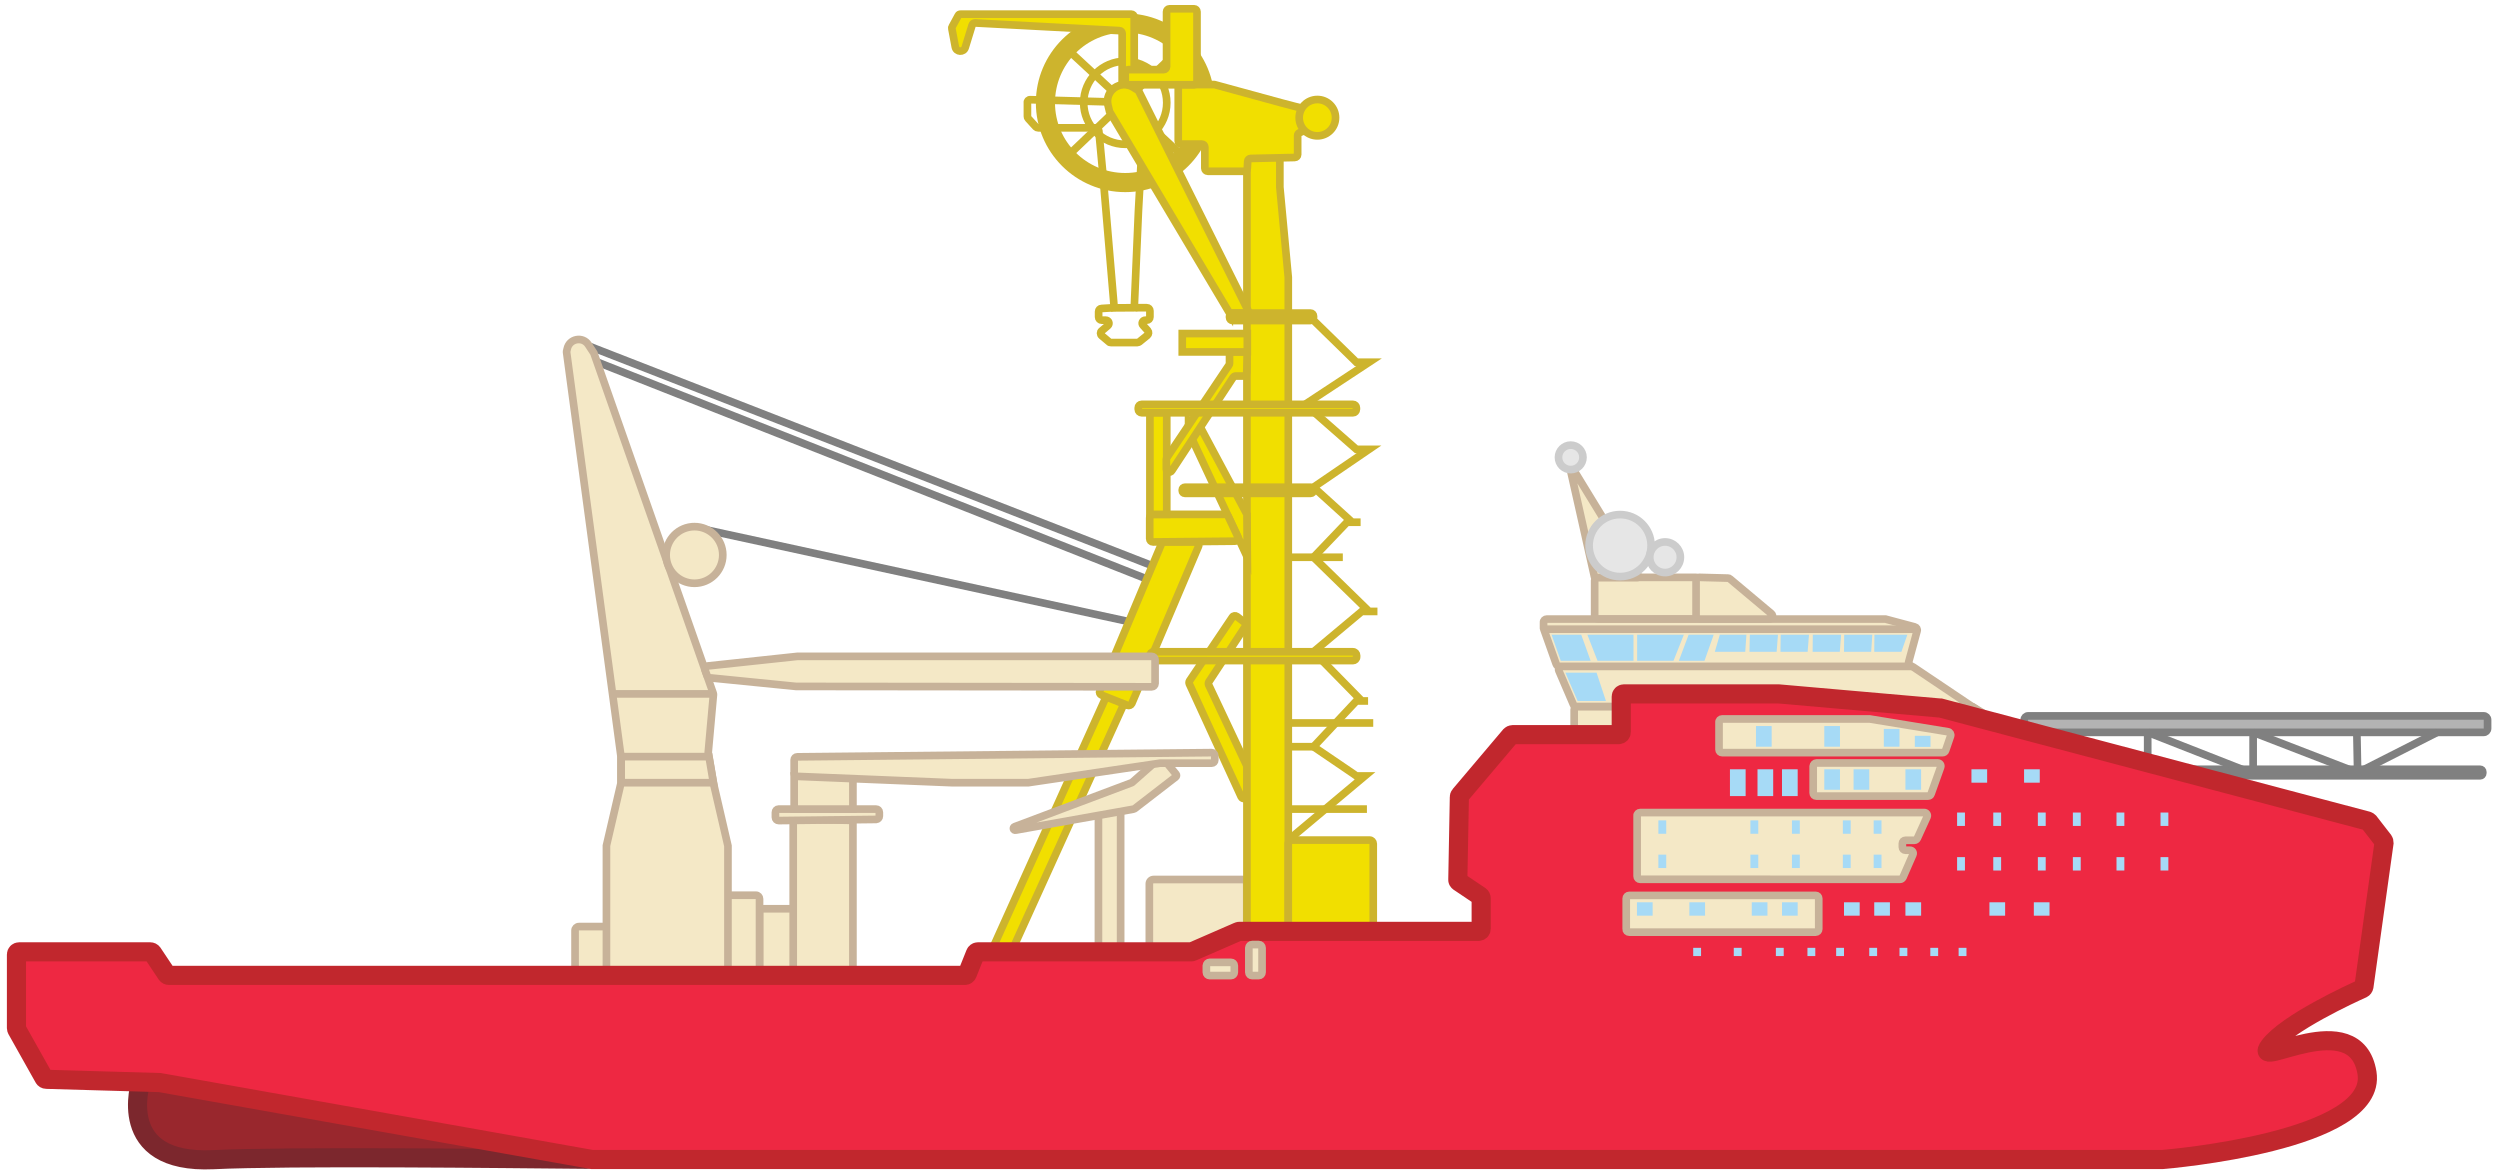 <?xml version="1.0" encoding="utf-8"?>
<!-- Generator: Adobe Illustrator 22.1.0, SVG Export Plug-In . SVG Version: 6.00 Build 0)  -->
<svg version="1.1" id="Layer_1" xmlns="http://www.w3.org/2000/svg" xmlns:xlink="http://www.w3.org/1999/xlink" x="0px" y="0px"
	 viewBox="0 0 1306.4 612" style="enable-background:new 0 0 1306.4 612;" xml:space="preserve">
<style type="text/css">
	.st0{display:none;}
	.st1{display:inline;}
	.st2{fill:#F4E8C6;stroke:#C7B299;stroke-width:4;stroke-miterlimit:10;}
	.st3{fill:none;stroke:#C7B299;stroke-width:4;stroke-miterlimit:10;}
	.st4{fill:none;stroke:#808080;stroke-width:4;stroke-miterlimit:10;}
	.st5{fill:none;stroke:#6D6E70;stroke-width:5;stroke-miterlimit:10;}
	.st6{fill:#E6E6E6;stroke:#CCCCCC;stroke-width:5;stroke-miterlimit:10;}
	.st7{fill:#C7B299;stroke:#C7B299;stroke-width:2;stroke-miterlimit:10;}
	.st8{fill:#C7B299;stroke:#C7B299;stroke-miterlimit:10;}
	.st9{fill:#C7B299;}
	.st10{fill:none;stroke:#000000;stroke-width:6;stroke-miterlimit:10;}
	.st11{fill:#99272D;stroke:#7C272D;stroke-width:10;stroke-miterlimit:10;}
	.st12{fill:#B3B3B3;stroke:#808080;stroke-width:10;stroke-miterlimit:10;}
	.st13{fill:#FFFFFF;}
	.st14{fill:none;stroke:#808080;stroke-width:5;stroke-miterlimit:10;}
	.st15{fill:none;stroke:#000000;stroke-width:5;stroke-miterlimit:10;}
	.st16{fill:#C1272D;}
	.st17{fill:#B3B3B3;stroke:#808080;stroke-width:5;stroke-miterlimit:10;}
	.st18{fill:#B3B3B3;stroke:#999999;stroke-width:10;stroke-miterlimit:10;}
	.st19{display:none;fill:#7C6699;}
	.st20{fill:#A6DAF6;}
	.st21{fill:none;}
	.st22{display:none;fill:none;stroke:#C6BDD4;stroke-width:10;stroke-miterlimit:10;}
	.st23{fill:none;stroke:#808080;stroke-width:10;stroke-miterlimit:10;}
	.st24{fill:#B3B3B3;stroke:#808080;stroke-width:4;stroke-miterlimit:10;}
	.st25{fill:#EE2842;stroke:#C1272D;stroke-width:10;stroke-miterlimit:10;}
	.st26{fill:#F1DF00;stroke:#CDB42D;stroke-width:4;stroke-miterlimit:10;}
	.st27{fill:none;stroke:#CDB42D;stroke-width:10;stroke-miterlimit:10;}
	.st28{fill:none;stroke:#CDB42D;stroke-width:4;stroke-miterlimit:10;}
	.st29{fill:#E6E6E6;stroke:#CCCCCC;stroke-width:4;stroke-miterlimit:10;}
	.st30{display:none;fill:#604382;}
</style>
<g id="Layer_1_2_" class="st0">
	<g id="Layer_3" class="st1">
	</g>
	<g id="Layer_1_1_" class="st1">
	</g>
	<g id="Layer_2_1_" class="st1">
		<path class="st2" d="M151.4,504.4v-9.9c0-1.2,0.9-2.1,2.1-2.1h63.4c1.1,0,2,0.9,2,2v10H151.4z"/>
		<path class="st2" d="M115.9,504.4v-133h-16c-1.1,0-2-0.9-2-2v-18c0-1.1,0.9-2,2-2h21c1.1,0,2,0.9,2,2v20.5h21.9
			c1.2,0,2.1,0.9,2.1,2.1v130.4H115.9z"/>
		<path class="st2" d="M35.9,353.4l35-1l103-22.5l-205.9-1c-1.1,0-2.1,0.9-2.1,2v2.8c0,1,0.6,1.8,1.6,2.1L35.9,353.4z"/>
		<line class="st3" x1="-79.9" y1="341.2" x2="35.9" y2="353.4"/>
		<line class="st3" x1="66.4" y1="352.9" x2="97.9" y2="357.4"/>
		<circle class="st2" cx="163.4" cy="322.9" r="19.5"/>
		<line class="st3" x1="122.9" y1="349.4" x2="148.7" y2="335.4"/>
		<path class="st2" d="M147.9,345.4h32.6c1.1,0,1.9-0.9,1.9-1.9V341c0-1.1-0.9-1.9-1.9-1.9h-32.6c-1.1,0-2,0.9-2,2v2.3
			C145.9,344.5,146.8,345.4,147.9,345.4z"/>
		<line class="st4" x1="-147.6" y1="379.9" x2="-147.6" y2="401.9"/>
		<line class="st4" x1="-134.7" y1="374.4" x2="-134.7" y2="406.9"/>
		<path class="st2" d="M-148.4,380.6l79.1-70c0.2-0.1,0.4-0.2,0.6-0.2h41.3c0.7,0,1.1,0.7,0.8,1.3l-8.2,19.2
			c-0.1,0.3-0.5,0.6-0.8,0.6h-12.2c-0.1,0-0.2,0-0.3,0.1l-10.6,3.8c-0.2,0.1-0.4,0.1-0.5,0l-7.4-1.8c-0.2-0.1-0.5,0-0.7,0.1
			l-79.9,48.5C-148.3,382.7-149.3,381.3-148.4,380.6z"/>
		<line class="st5" x1="603.7" y1="332.5" x2="603.7" y2="360.9"/>
		<line class="st5" x1="613.4" y1="342.9" x2="613.4" y2="376.9"/>
		<ellipse class="st6" cx="909.9" cy="271.4" rx="16" ry="17"/>
		<polygon class="st7" points="1074.9,417.4 1074.9,343.4 1077.9,343.4 1077.9,419.4 		"/>
		<rect x="1124.9" y="346.4" class="st8" width="4" height="86"/>
		<polygon class="st9" points="1195.9,346.4 1163.9,437.4 1168.9,437.4 1200.9,342.4 		"/>
		<polygon class="st9" points="1214.9,346.4 1173.9,435.4 1177.9,435.4 1220.9,344.4 		"/>
		<rect x="1155.9" y="369.4" class="st9" width="113" height="3"/>
		<rect x="1155.9" y="355.4" class="st9" width="113" height="3"/>
		<polyline class="st7" points="1163.1,348.4 1162.9,437.4 1165.2,437.4 1165.2,346.4 1163.1,348.4 		"/>
		<path class="st2" d="M904.4,349.4l-0.5-21.7h-6.8c-0.1,0-0.2-0.1-0.2-0.2v-4.7c0-0.1,0-0.1,0.1-0.1h6.9v-31.8
			c0-0.3-0.2-0.5-0.5-0.5h-1.5c-1.1,0-2-0.9-2-2v-1.9c0-0.1,0.1-0.2,0.2-0.2h15.6c0.1,0,0.2,0.1,0.2,0.2v3.6c0,0.1-0.1,0.2-0.2,0.2
			h-7.4c-0.2,0-0.3,0.2-0.3,0.3l0.9,11.4c0.1,0.7,0.6,1.3,1.4,1.3l13.6,0.1c0.1,0,0.1,0,0.1,0.1v2c0,0.5-0.4,0.9-0.9,0.9h-13.2
			l2,16.3h13.8c0.1,0,0.2,0.1,0.2,0.2v4.6c0,0.1-0.1,0.2-0.2,0.2h-12.8l4.5,21.7"/>
		<path class="st2" d="M826.9,465.4v-9c0-1.1,0.9-2,2-2l0,0h7c1.1,0,2,0.9,2,2v9H826.9z"/>
		<path class="st2" d="M815.9,497.4v-31c0-1.1,0.9-2,2-2h48v-70.5c0-0.9-0.6-1.7-1.4-1.9l-18.1-6c-0.9-0.3-1.5-1.1-1.5-2v-7.6
			l-3.9-25.3c-0.1-0.5,0-1,0.3-1.4l3-4.5c0.4-0.5,1-0.9,1.6-0.9h76.9c1.1,0,2-0.9,2-2v-24c0-1.1,0.9-2,2-2h21c1.1,0,2,0.9,2,2v27
			c0,1.1,0.9,2,2,2h67c0.6,0,1.2,0.3,1.6,0.8l4.8,6.4c0.4,0.5,0.5,1.1,0.3,1.8l-5.7,22v5.7c0,0.8-0.5,1.5-1.2,1.9l-13.6,6
			c-0.7,0.3-1.2,1-1.2,1.8v20.7c0,1.1,0.9,2,2,2h103c1.1,0,2,0.9,2,2v80L815.9,497.4z"/>
		<path class="st2" d="M1266.9,348.4h-245c-1.1,0-2-0.9-2-2v-4c0-1.1,0.9-2,2-2h245c1.1,0,2,0.9,2,2v4
			C1268.9,347.5,1268,348.4,1266.9,348.4z"/>
		<path class="st10" d="M787.7,490.4"/>
		<path class="st10" d="M718.1,490.4"/>
		<path class="st11" d="M425.9,601.4h-266c-0.6,0-1.2-0.3-1.6-0.8l-31.4-42.2L425.9,601.4z"/>
		<path class="st12" d="M453.2,504.4c-3.8-11.3-5.8-23.4-5.8-36c0-62.7,50.8-113.5,113.5-113.5s113.5,50.8,113.5,113.5
			c0,7.5-3.1,36-3.1,36"/>
		<rect x="968.4" y="446.9" class="st13" width="12" height="12"/>
		<path class="st14" d="M718.1,490.4c-14.4-10.7-23.7-27.7-23.7-47c0-32.3,26.2-58.5,58.5-58.5s58.5,26.2,58.5,58.5
			c0,19.3-9.3,36.3-23.7,47"/>
		<line class="st5" x1="447.4" y1="469.9" x2="674.4" y2="469.9"/>
		<path class="st15" d="M453.1,432.7"/>
		<path class="st15" d="M468.7,402.2"/>
		<circle class="st5" cx="559.9" cy="468.4" r="8.5"/>
		<line class="st5" x1="468.7" y1="402.2" x2="551.4" y2="463.9"/>
		<line class="st5" x1="653.1" y1="402.2" x2="567.1" y2="463.9"/>
		<line class="st5" x1="561.4" y1="354.9" x2="561.4" y2="406.9"/>
		<line class="st5" x1="525.4" y1="360.6" x2="557.2" y2="459.9"/>
		<line class="st5" x1="595.4" y1="360.6" x2="563.4" y2="459.9"/>
		<path class="st16" d="M668.9,658.4"/>
		<circle class="st17" cx="753.4" cy="442.9" r="42"/>
		<line class="st5" x1="731.3" y1="389" x2="777.4" y2="503.9"/>
		<path class="st18" d="M217.6,369.1c0,0,85.8,132.8,91.8,135.3"/>
		<line class="st5" x1="774.5" y1="389" x2="731.4" y2="497.9"/>
		<line class="st5" x1="794.1" y1="484.9" x2="711.4" y2="402.2"/>
		<line class="st5" x1="794.1" y1="402.2" x2="711.4" y2="484.9"/>
		<line class="st5" x1="700" y1="468.4" x2="807.9" y2="423.4"/>
		<line class="st5" x1="805.8" y1="468.4" x2="697.9" y2="423.4"/>
		<path class="st13" d="M1734.9,687.4"/>
		<path class="st19" d="M643.9,943.7l178-308.3h-356C821.9,635.4,782.9,702.4,643.9,943.7z"/>
		<path class="st9" d="M950.9,316.4"/>
		<polygon class="st20" points="865.9,361.4 869.9,378.4 873.9,378.4 873.9,361.4 		"/>
		<rect x="875.9" y="361.4" class="st20" width="7" height="17"/>
		<rect x="884.9" y="361.4" class="st20" width="7" height="17"/>
		<rect x="893.9" y="361.4" class="st20" width="7" height="17"/>
		<rect x="902.9" y="361.4" class="st20" width="7" height="17"/>
		<rect x="911.9" y="361.4" class="st20" width="7" height="17"/>
		<polygon class="st20" points="1009.9,361.4 1006,378.4 1002.1,378.4 1002.1,361.4 		"/>
		<rect x="993.2" y="361.4" class="st20" width="6.9" height="17"/>
		<rect x="984.4" y="361.4" class="st20" width="6.9" height="17"/>
		<rect x="975.6" y="361.4" class="st20" width="6.9" height="17"/>
		<rect x="966.7" y="361.4" class="st20" width="6.9" height="17"/>
		<rect x="957.9" y="361.4" class="st20" width="6.9" height="17"/>
		<polygon class="st20" points="846.9,357.4 850.9,373.4 854.9,373.4 850.9,357.4 		"/>
		<polygon class="st20" points="851.9,357.4 855.9,373.4 859.9,373.4 855.9,357.4 		"/>
		<polygon class="st20" points="856.9,357.4 860.9,373.4 864.9,373.4 860.9,357.4 		"/>
		<polyline class="st3" points="865.9,392.4 865.9,380.4 859.9,353.4 865.9,344.4 		"/>
		<polygon class="st20" points="1018.9,361.4 1014.9,377.4 1010.9,377.4 1014.9,361.4 		"/>
		<line class="st5" x1="595.4" y1="418.9" x2="626.2" y2="375.6"/>
		<line class="st5" x1="525.4" y1="418.9" x2="493.1" y2="377.4"/>
		<line class="st5" x1="618.4" y1="446.9" x2="668.6" y2="432.4"/>
		<line class="st5" x1="502.4" y1="446.9" x2="453.4" y2="432.9"/>
		<polygon class="st21" points="643.9,943.7 821.9,635.4 465.9,635.4 		"/>
		<path class="st22" d="M645.5,940.9L820,638.6c0.8-1.4-0.2-3.1-1.8-3.1H469.4c-1.6,0-2.6,1.7-1.8,3.1L642.2,941
			C643,942.1,644.8,942.1,645.5,940.9z"/>
		<polyline class="st3" points="949.9,344.4 949.9,386.7 957.9,396.5 957.9,415.4 924.9,415.4 924.9,342.4 		"/>
		<path class="st3" d="M949.4,316.4"/>
		<polyline class="st3" points="899.9,236.4 905.4,236.4 916.9,236.4 		"/>
		<line class="st3" x1="905.9" y1="289.4" x2="905.9" y2="236.4"/>
		<line class="st3" x1="924.9" y1="391.9" x2="865.4" y2="391.9"/>
		<path class="st3" d="M924.9,391.9"/>
		<line class="st3" x1="1006.4" y1="391.9" x2="954.5" y2="391.9"/>
		<line class="st3" x1="957.4" y1="412.9" x2="1003.9" y2="412.9"/>
		<path class="st23" d="M358.9,329.4c0,0-46-72-125-18"/>
		<path class="st4" d="M303.6,332.5l-57.2,7.4L83.9,504.4l89.5-38.5L305,335.3C306.1,334.2,305.1,332.3,303.6,332.5z"/>
		<path class="st4" d="M280.4,328.9v6.4c0,0.2,0,0.3-0.1,0.5l-7.2,28.7c-0.4,1.5-2.2,1.9-3.2,0.8L246.4,340"/>
		<path class="st4" d="M269.2,364.5l-52.9,7.6c-0.8,0.1-1.2,1.1-0.6,1.7l23.4,24.8c0.4,0.4,0.1,1.1-0.4,1.2l-55.4,6.7
			c-1.3,0.2-1.8,1.7-0.9,2.6l23.4,23.2c0.3,0.3,0.1,0.8-0.3,0.8l-57.9,6.7"/>
		<line class="st4" x1="170.3" y1="467.2" x2="147.4" y2="442.9"/>
		<path class="st4" d="M124.7,486.9l-9.9-11.9c-0.3-0.4-0.1-1,0.4-1.1l55.2-6.9"/>
		<path class="st23" d="M250.9,300.4c0,0,28.2-54.4,76-12.8c1.1,1,1.2,2.7,0.2,3.7l-6.2,6.3"/>
		<path class="st23" d="M301.9,312.4l-60.4,8.6c-1.7,0.2-3.3,1-4.5,2.3l-78.1,79.1"/>
		<line class="st4" x1="282.9" y1="324.4" x2="305.9" y2="335.4"/>
		<line class="st4" x1="275.9" y1="324.4" x2="250.5" y2="339.4"/>
		<path class="st24" d="M61.6,429l4.6-18.6c0.1-0.3,0.3-0.6,0.5-0.9l58.6-53.7c0.6-0.6,1.5-0.6,2.2-0.1l5.9,4.4
			c0.6,0.4,0.8,1.1,0.6,1.8l-3.4,12.9c-0.2,0.6,0,1.2,0.4,1.7l9.1,9.1c0.7,0.7,1.8,0.7,2.4,0l0.6-0.6c0.7-0.7,1.8-0.7,2.4,0
			l15.7,15.7c0.6,0.6,0.7,1.6,0.1,2.3l-7.8,9.6c-0.1,0.1-0.2,0.3-0.3,0.5l-2.7,7.3c-0.1,0.3-0.3,0.5-0.5,0.7l-13.2,11.4
			c-0.3,0.2-0.5,0.5-0.6,0.9l-0.5,2.2c-0.2,0.8-0.9,1.3-1.7,1.3l0,0c-0.4,0-0.8,0.2-1.1,0.4l-8.5,7.5c0,0,0,0-0.1,0.1l-5.7,5.7
			c-0.2,0.2-0.4,0.3-0.7,0.4l-5.2,1.7c-0.3,0.1-0.5,0.2-0.7,0.4l-16.6,17.5c-0.6,0.7-1.7,0.7-2.4,0.1L76.5,456
			c-0.7-0.6-0.8-1.7-0.1-2.4l7.4-8.2c0.3-0.3,0.4-0.7,0.4-1.2v-6c0-1.9-2.3-2.8-3.6-1.4l-5.1,5.6c-0.7,0.7-1.9,0.8-2.5,0l-11.1-11.9
			C61.6,430.2,61.5,429.6,61.6,429z"/>
		<line class="st4" x1="143.9" y1="384.4" x2="84.4" y2="444.9"/>
		<line class="st4" x1="136.4" y1="381.9" x2="81.9" y2="436.4"/>
		<line class="st4" x1="75.9" y1="402.4" x2="95" y2="422.5"/>
		<line class="st4" x1="95" y1="384.4" x2="114.6" y2="405.1"/>
		<line class="st4" x1="115.9" y1="364.5" x2="136.4" y2="383.9"/>
		<line class="st4" x1="129.1" y1="400.2" x2="150.4" y2="420.9"/>
		<line class="st4" x1="114.6" y1="414.7" x2="136.4" y2="436.9"/>
		<line class="st4" x1="103.5" y1="425.8" x2="123.1" y2="446.2"/>
		<line class="st5" x1="694.4" y1="445.9" x2="811.4" y2="445.9"/>
		<polyline class="st4" points="132.3,380 173.9,339.4 198.9,364.4 		"/>
		<polyline class="st4" points="143.9,384.4 192.9,335.4 201.9,326.4 		"/>
		<line class="st4" x1="206.9" y1="349.4" x2="192.9" y2="335.4"/>
		<line class="st4" x1="198.9" y1="329.4" x2="215.1" y2="345.5"/>
		<line class="st4" x1="161.1" y1="351.9" x2="185.1" y2="375.9"/>
		<line class="st4" x1="170.3" y1="342.9" x2="192.9" y2="365.4"/>
		<line class="st4" x1="146.8" y1="365.8" x2="170.3" y2="390.8"/>
		<line class="st4" x1="159.2" y1="369.1" x2="175" y2="386.1"/>
		<line class="st4" x1="52.9" y1="501.4" x2="88.8" y2="466.9"/>
		<polyline class="st4" points="46.9,494.4 56.7,485.2 62.9,479.4 46.9,462.4 41.1,468.2 35.9,473.4 52.9,491.4 		"/>
		<polyline class="st4" points="52.9,458.4 70.9,478.4 56.9,492.4 		"/>
		<line class="st4" x1="84.9" y1="444.4" x2="51.9" y2="478.4"/>
		<line class="st4" x1="40.9" y1="467.4" x2="56.9" y2="484.4"/>
		<polyline class="st4" points="83.9,494.4 225.6,350.8 233.9,342.4 224.9,332.4 		"/>
		<line class="st4" x1="217.7" y1="342.9" x2="225.9" y2="352.4"/>
		<line class="st4" x1="201.9" y1="361.4" x2="208.4" y2="369.1"/>
		<line class="st4" x1="190.4" y1="370.5" x2="198.4" y2="378.3"/>
		<line class="st4" x1="183.4" y1="377.6" x2="192.9" y2="386.4"/>
		<line class="st4" x1="173.1" y1="388.9" x2="180.6" y2="396.4"/>
		<line class="st4" x1="161.1" y1="403.5" x2="167.1" y2="410.1"/>
		<line class="st4" x1="155.3" y1="410.6" x2="161.1" y2="416.9"/>
		<line class="st4" x1="237.9" y1="332.4" x2="237.9" y2="347.4"/>
		<line class="st4" x1="242.9" y1="335.4" x2="250.5" y2="344.3"/>
		<polyline class="st4" points="288.1,314.4 287.1,326.4 279.9,335.4 272.5,326.4 270.7,316.9 285.9,293.4 		"/>
		<path class="st4" d="M204.9,335.4"/>
		<path class="st4" d="M233.9,307.4"/>
		<path class="st24" d="M204.9,337.4l29-30l16.5-7.5l-3.8-5.1c-1.4-1.8-3.5-3-5.8-3.2l-5.3-0.4c-1.9-0.2-3.9,0.5-5.3,1.8l-7.8,7.2
			c-1.9,1.7-3,4.2-3,6.7v0.4c0,1.7,0.6,3.4,1.6,4.7l3.7,4.9"/>
		<polyline class="st4" points="194.4,331.9 188.4,324.9 178.4,333.9 185.4,341.9 		"/>
		<path class="st4" d="M185.4,326.9l-18.5,2.8c-0.9,0.1-1.6,0.9-1.7,1.8l-2.8,19.2"/>
		<path class="st4" d="M160.9,352.4l-19.8,3.2c-1,0.2-1.8,1-1.8,2l-1,16.5"/>
		<line class="st5" x1="383.6" y1="353.3" x2="535.8" y2="232.5"/>
		<polygon class="st2" points="377.6,504.4 377.6,473.9 406.2,473.9 461.4,473.9 461.4,504.4 		"/>
		<polygon class="st2" points="407.4,420.9 429.6,420.9 437.4,420.9 437.4,473.9 407.4,473.9 		"/>
		<rect x="430.4" y="397.9" class="st2" width="26" height="23"/>
		<path class="st2" d="M416.4,390.9l89-74l31-67l-2.4-2.4c-0.8-0.8-2.2-0.8-3,0.1L416.4,384.9V390.9z"/>
		<line class="st3" x1="506.1" y1="315.5" x2="552.6" y2="261.9"/>
		<polyline class="st3" points="489.8,329.9 466.4,372.9 417.9,390.8 		"/>
		<circle class="st2" cx="387.4" cy="371.9" r="19"/>
		<polygon class="st2" points="364.4,390.9 375.4,394.9 406.4,394.9 406.4,388.9 364.4,388.9 		"/>
		<polyline class="st3" points="406.2,374.4 414.7,374.4 425.2,374.4 		"/>
		<polygon class="st2" points="414.2,420.9 406.9,420.9 406.9,374.4 413.9,374.4 		"/>
		<line class="st3" x1="419.5" y1="388.3" x2="430.4" y2="399.7"/>
		<line class="st3" x1="378.4" y1="394.9" x2="406.9" y2="420.4"/>
		<path class="st2" d="M532.4,233.9l6-6l36,22l39.7,93c0.6,1.3-1.3,2.4-2.1,1.2l-60.6-83.9l-7.5-7.8l-12-5L532.4,233.9z"/>
		<line class="st5" x1="752.8" y1="491.9" x2="752.8" y2="384.9"/>
		<path class="st25" d="M641.9,504.4h-620c-1.1,0-2,0.9-2,2v48c0,1.1,0.9,2,2,2l81-1l314,46h733.5c2.5,0,4.9-0.2,7.4-0.7
			c14-2.7,60.2-13.2,55.1-35.3c-2-9-13-24-38-21c-11,2-27.4,21-33,14c13-32,105-128,92-129c-12.4-1-283.1-0.1-309,0
			c-1.1,0-2,0.9-2,2v31c0,1.1-0.9,2-2,2h-66c-0.6,0-1.2,0.3-1.6,0.8l-17.8,24.4c-0.4,0.5-1,0.8-1.6,0.8h-188c-1.1,0-2,0.9-2,2v10
			C643.9,503.5,643,504.4,641.9,504.4z"/>
		<rect x="991.4" y="470.9" class="st13" width="12" height="12"/>
		<rect x="1013.9" y="470.4" class="st13" width="12" height="12"/>
		<rect x="1059.4" y="470.9" class="st13" width="12" height="12"/>
		<rect x="1081.9" y="470.4" class="st13" width="12" height="12"/>
		<rect x="968.4" y="491.9" class="st13" width="12" height="12"/>
		<rect x="991.4" y="491.9" class="st13" width="12" height="12"/>
		<rect x="1013.9" y="491.4" class="st13" width="12" height="12"/>
		<rect x="1036.4" y="491.9" class="st13" width="12" height="12"/>
		<rect x="1059.4" y="491.9" class="st13" width="12" height="12"/>
		<rect x="1081.9" y="491.4" class="st13" width="12" height="12"/>
		<rect x="878.9" y="481.4" class="st13" width="12" height="12"/>
		<rect x="991.4" y="446.9" class="st13" width="12" height="12"/>
		<rect x="1013.9" y="446.4" class="st13" width="12" height="12"/>
		<rect x="1036.4" y="446.9" class="st13" width="12" height="12"/>
		<rect x="1059.4" y="446.9" class="st13" width="12" height="12"/>
		<rect x="1081.9" y="446.4" class="st13" width="12" height="12"/>
		<rect x="901.9" y="481.4" class="st13" width="12" height="12"/>
		<line class="st3" x1="1157.9" y1="356.9" x2="1157.9" y2="370.9"/>
		<line class="st3" x1="1266.9" y1="357.4" x2="1266.9" y2="371.4"/>
		<line class="st3" x1="1168.9" y1="356.9" x2="1168.9" y2="370.9"/>
		<path class="st2" d="M1168.9,371.4"/>
		<path class="st2" d="M1168.9,357.4"/>
		<line class="st3" x1="1179.9" y1="357.4" x2="1179.9" y2="371.4"/>
		<line class="st3" x1="1234.9" y1="356.9" x2="1234.9" y2="370.9"/>
		<line class="st3" x1="1245.9" y1="356.9" x2="1245.9" y2="370.9"/>
		<line class="st3" x1="1256.9" y1="357.4" x2="1256.9" y2="371.4"/>
		<line class="st3" x1="1201.9" y1="356.9" x2="1201.9" y2="370.9"/>
		<line class="st3" x1="1212.9" y1="356.9" x2="1212.9" y2="370.9"/>
		<line class="st3" x1="1223.9" y1="357.4" x2="1223.9" y2="371.4"/>
		<line class="st3" x1="1190.9" y1="356.4" x2="1190.9" y2="370.4"/>
		<path class="st3" d="M1182.9,348.4l24.5,21.5c0.5,0.6,1.5,0.6,2,0l19-19.8c1.9-2,5.1-2,7,0l19.5,20.3"/>
		<line class="st3" x1="864.9" y1="412.9" x2="923.9" y2="412.9"/>
		<path class="st2" d="M827.9,444.4v10h8v-9l-2.2-4.9c-0.7-1.6-3-1.7-3.8-0.1l-0.7,1.3L827.9,444.4z"/>
		<path class="st2" d="M819.1,438.9l14.1,4c0.3,0.1,0.2,0.5-0.1,0.5h-51.2l-56-2.9c-0.6,0-1-0.5-1-1.1l0,0c0-1.1,0.9-2,2-2h81.6
			C812.1,437.4,815.6,437.9,819.1,438.9z"/>
	</g>
</g>
<g id="Layer_2_2_">
	<path class="st26" d="M648.6,416.4l-27.1-59c-0.2-0.5-0.2-1.1,0.1-1.6l22.4-33.3c0.5-0.8,1.6-0.9,2.3-0.4l4,3.1
		c0.7,0.5,0.8,1.4,0.4,2.2l-19,28.9c-0.3,0.5-0.3,1.1-0.1,1.6l20,42.4c0.1,0.2,0.2,0.5,0.2,0.7l-0.2,14.8
		C651.6,417.4,649.3,417.9,648.6,416.4z"/>
	<path class="st2" d="M344.5,509.7h-42c-1.1,0-2-0.9-2-2v-21.5c0-1.1,0.9-2,2-2h42c1.1,0,2,0.9,2,2v21.5
		C346.5,508.8,345.6,509.7,344.5,509.7z"/>
	<path class="st2" d="M398.9,510h29.5c1.1,0,2-0.9,2-2v-31.1c0-1.1-0.9-2-2-2h-29.5c-1.1,0-2,0.9-2,2V508
		C396.9,509.1,397.8,510,398.9,510z"/>
	<path class="st2" d="M395,510h-20.3c-1.1,0-1.9-0.9-1.9-1.9v-38.4c0-1.1,0.9-1.9,1.9-1.9H395c1.1,0,1.9,0.9,1.9,1.9v38.4
		C396.9,509.1,396.1,510,395,510z"/>
	<line class="st4" x1="361.3" y1="275.2" x2="594.8" y2="325.9"/>
	<polygon class="st4" points="302.7,178.9 603.6,296.2 600.9,303.2 302.7,185.5 	"/>
	<path class="st11" d="M73.6,565.4c0,0-14,43,37.8,40.6c39.3-1.9,152.1-0.6,195.1-0.2c3,0,3.5-4.2,0.6-4.9L81,550.9L73.6,565.4z"/>
	<path class="st2" d="M649.3,502.9h-46.5c-1.2,0-2.2-1-2.2-2.2v-38.9c0-1.2,1-2.2,2.2-2.2h46.5c1.2,0,2.2,1,2.2,2.2v38.9
		C651.6,501.9,650.6,502.9,649.3,502.9z"/>
	<polygon class="st26" points="511,512.7 578.7,362.6 588,366.3 520.3,515.5 	"/>
	<path class="st26" d="M607,284.1L574.7,361c-0.4,0.9,0.1,1.9,0.9,2.2l13.6,5.4c0.8,0.3,1.8-0.1,2.2-0.9l34.9-82.2
		c0.5-1.1-0.3-2.3-1.5-2.3h-16.2C607.9,283.1,607.3,283.5,607,284.1z"/>
	<path class="st2" d="M316.9,513.6v-71.3c0-0.1,0-0.3,0-0.4l7.6-32.7c0-0.1,0-0.3,0-0.4v-13.2c0-0.1,0-0.2,0-0.2l-28.4-211.2
		c0-0.2,0-0.4,0-0.6l0.3-1.3c1.1-5.4,8.2-6.7,11.1-2.1l2.7,4.1c0.1,0.1,0.1,0.3,0.2,0.4l62.3,177.6c0.1,0.3,0.1,0.5,0.1,0.8l-2.7,30
		c0,0.2,0,0.3,0,0.5l2.7,15.5v0.1l7.6,32.8c0,0.1,0,0.3,0,0.4v71.3c0,1-0.8,1.9-1.9,1.9h-59.9C317.8,515.5,316.9,514.6,316.9,513.6z
		"/>
	<polygon class="st2" points="324.6,395.4 370.5,395.4 372.8,409 324.6,409 	"/>
	<line class="st3" x1="372.8" y1="362.6" x2="320.2" y2="362.6"/>
	<polygon class="st26" points="651.6,72.6 668.8,72.6 668.8,97.8 673.2,144.9 673.2,502.9 651.6,502.9 	"/>
	<path class="st26" d="M644.1,163.6h40.7c0.9,0,1.6,0.7,1.6,1.6v0.7c0,0.9-0.7,1.6-1.6,1.6h-40.7c-0.9,0-1.6-0.7-1.6-1.6v-0.7
		C642.5,164.3,643.2,163.6,644.1,163.6z"/>
	<path class="st2" d="M651.6,422.8"/>
	<polygon class="st2" points="414.5,515.5 414.5,428.1 445.7,428.7 445.7,515.5 	"/>
	<path class="st2" d="M406.8,422.8h51c0.9,0,1.7,0.7,1.7,1.7v2c0,0.9-0.7,1.6-1.6,1.7l-51,0.6c-0.9,0-1.7-0.7-1.7-1.7v-2.6
		C405.2,423.6,405.9,422.8,406.8,422.8z"/>
	<rect x="415" y="405.5" class="st2" width="30.7" height="17.3"/>
	<rect x="574" y="420.7" class="st2" width="11.6" height="85.6"/>
	<path class="st2" d="M530.2,432l61.2-23c0.1,0,0.2-0.1,0.3-0.2l14.5-12.8c0.4-0.4,1-0.3,1.4,0.1l7,8.5c0.3,0.4,0.3,1-0.2,1.4
		l-21.5,16.6c-0.1,0.1-0.3,0.2-0.4,0.2l-61.7,11C529.5,434.1,529.1,432.4,530.2,432z"/>
	<path class="st2" d="M497.3,409h39.9c0.1,0,0.2,0,0.2,0l68.8-10.2c0.1,0,0.2,0,0.2,0h26.8c0.9,0,1.6-0.7,1.6-1.6v-2.3
		c0-0.9-0.7-1.6-1.6-1.6l-216.6,2.2c-0.9,0-1.6,0.7-1.6,1.6v7c0,0.8,0.7,1.6,1.5,1.6L497.3,409C497.2,409,497.3,409,497.3,409z"/>
	<circle class="st27" cx="588" cy="53.7" r="41.7"/>
	<circle class="st28" cx="588" cy="53.7" r="21.7"/>
	<path class="st26" d="M502,7.4h89.2c0.8,0,1.5,0.7,1.5,1.5V47c0,0.8-0.7,1.5-1.5,1.5h-3.3c-0.8,0-1.5-0.7-1.5-1.5V17.5
		c0-0.8-0.6-1.5-1.4-1.5l-75.5-4c-0.7,0-1.3,0.4-1.5,1.1l-3.6,11.7c-0.8,2.7-4.7,2.5-5.2-0.3l-1.8-9.6c-0.1-0.3,0-0.7,0.2-1l3.2-5.9
		C500.9,7.7,501.4,7.4,502,7.4z"/>
	<path class="st26" d="M615.7,45.8v28c0,0.8,0.7,1.5,1.5,1.5h10.9c0.8,0,1.5,0.7,1.5,1.5V88c0,0.8,0.7,1.5,1.5,1.5h19.2
		c0.8,0,1.5-0.6,1.5-1.5l0.2-3.7c0-0.8,0.7-1.5,1.5-1.5l23.1-0.5c0.8,0,1.5-0.7,1.5-1.5v-10c0-0.6,0.3-1.1,0.9-1.4l5.3-2.4
		c4.4-2,3.8-8.4-0.8-9.6l-14.1-3.7L635,44.3c-0.1,0-0.3-0.1-0.4-0.1h-17.4C616.4,44.3,615.7,44.9,615.7,45.8z"/>
	<circle class="st26" cx="688.4" cy="61.5" r="9.5"/>
	<polygon class="st26" points="651.8,291.2 647.1,281.1 621.1,225.5 621.1,219.5 627.3,223.3 651.6,268.8 	"/>
	<path class="st26" d="M640.3,268.8h-37.8c-0.9,0-1.7,0.7-1.7,1.7v11c0,0.9,0.7,1.7,1.7,1.7l42.8-0.4c1.2,0,2-1.3,1.5-2.4l-5-10.6
		C641.6,269.2,641,268.8,640.3,268.8z"/>
	<rect x="600.9" y="215.6" class="st26" width="8.8" height="53.2"/>
	<path class="st26" d="M642.5,190v-4.6c0-0.8,0.7-1.5,1.5-1.5h6.2c0.9,0,1.5,0.7,1.5,1.6l-0.2,9.5c0,0.8-0.7,1.5-1.5,1.5h-4.3
		c-0.5,0-1,0.3-1.3,0.7L612.3,246c-0.8,1.3-2.8,0.7-2.8-0.8V240c0-0.3,0.1-0.6,0.3-0.9l32.4-48.3C642.4,190.6,642.5,190.3,642.5,190
		z"/>
	<polygon class="st26" points="642.5,183.9 617.8,183.9 617.8,174.3 651.8,174.3 651.8,183.9 	"/>
	<path class="st28" d="M538.4,52.1l57.9,1.6c0.9,0,1.6,0.8,1.6,1.7l-3,55l-2.1,48.7c0,0.9,0.7,1.7,1.6,1.7h4.9
		c0.9,0,1.6,0.7,1.6,1.6v3.3c0,0.9-0.7,1.6-1.6,1.6h-0.8c-1.4,0-2.2,1.7-1.2,2.7l2.5,2.8c0.6,0.7,0.5,1.8-0.2,2.4l-4.2,3.4
		c-0.3,0.2-0.7,0.4-1,0.4h-13.9c-0.4,0-0.8-0.1-1-0.4l-3.8-3.2c-0.8-0.7-0.8-1.9,0-2.5l3.2-2.7c1.2-1,0.5-2.9-1.1-2.9h-2.1
		c-0.9,0-1.6-0.7-1.6-1.6v-2.9c0-0.9,0.7-1.6,1.5-1.6l5-0.3c0.9-0.1,1.6-0.9,1.5-1.8l-5.9-69.6l-2-21.2c-0.1-0.8-0.8-1.5-1.6-1.5
		h-30.1c-0.5,0-0.9-0.2-1.2-0.5l-4-4.4c-0.3-0.3-0.4-0.7-0.4-1.1v-7.1C536.7,52.8,537.5,52,538.4,52.1z"/>
	<path class="st26" d="M715.7,495.3h-40.6c-1.1,0-1.9-0.9-1.9-1.9v-52.5c0-1.1,0.9-1.9,1.9-1.9h40.6c1.1,0,1.9,0.9,1.9,1.9v52.5
		C717.6,494.5,716.8,495.3,715.7,495.3z"/>
	<polyline class="st28" points="686.4,167.4 707.7,188.2 708.8,189.3 715.4,189.3 682,211.3 706.3,232.6 708.8,234.8 715.4,234.8 
		686.4,254.6 706.6,272.9 711,272.9 703.9,272.9 686.4,291.2 715.4,319.5 719.8,319.5 711.6,319.5 686.4,340.6 711.6,366.3 
		714.9,366.3 708.8,366.3 686.4,390.2 707,404.2 708.8,405.5 713.2,405.5 673.2,439 	"/>
	<line class="st28" x1="673.2" y1="291.2" x2="701.7" y2="291.2"/>
	<line class="st28" x1="673.2" y1="377.8" x2="717.6" y2="377.8"/>
	<line class="st28" x1="673.2" y1="422.8" x2="714.3" y2="422.8"/>
	<line class="st28" x1="686.4" y1="390.2" x2="673.2" y2="390.2"/>
	<line class="st28" x1="580.6" y1="160.9" x2="594.3" y2="160.8"/>
	<line class="st28" x1="557.4" y1="82" x2="617.8" y2="24.4"/>
	<line class="st28" x1="557.4" y1="25.4" x2="618.5" y2="82"/>
	<path class="st26" d="M642.5,163.6L579.8,58.3L579,55c-1.8-7.6,6.5-13.5,13.1-9.4l2.8,1.7l57.9,116.2h-10.3V163.6z"/>
	<path class="st26" d="M589.5,44.3H624c0.8,0,1.5-0.7,1.5-1.5V6.1c0-0.8-0.7-1.5-1.5-1.5h-12.9c-0.8,0-1.5,0.7-1.5,1.5v28.8
		c0,0.8-0.7,1.5-1.5,1.5h-18.6c-0.8,0-1.5,0.7-1.5,1.5v4.9C588,43.6,588.6,44.3,589.5,44.3z"/>
	<path class="st26" d="M602.8,340.6H707c1.1,0,1.9,0.9,1.9,1.9v0.8c0,1.1-0.9,1.9-1.9,1.9H602.8c-1.1,0-1.9-0.9-1.9-1.9v-0.8
		C600.9,341.5,601.7,340.6,602.8,340.6z"/>
	<path class="st26" d="M619.2,254.6H685c0.7,0,1.3,0.6,1.3,1.3v0.6c0,0.7-0.6,1.3-1.3,1.3h-65.9c-0.7,0-1.3-0.6-1.3-1.3v-0.6
		C617.8,255.2,618.4,254.6,619.2,254.6z"/>
	<path class="st26" d="M707,211.3H596.6c-1,0-1.8,0.8-1.8,1.8v0.8c0,1,0.8,1.8,1.8,1.8H707c1,0,1.8-0.8,1.8-1.8v-0.8
		C708.8,212.1,708,211.3,707,211.3z"/>
	<path class="st2" d="M822.6,384.8v-14c0-0.9,0.7-1.6,1.6-1.6h205.9c0.3,0,0.6,0.1,0.9,0.2l22.6,14c1.4,0.9,0.8,3-0.9,3H824.2
		C823.3,386.4,822.6,385.7,822.6,384.8z"/>
	<path class="st2" d="M816,348.2h182.8c0.3,0,0.6,0.1,0.9,0.3l30.8,20.7H823.7c-0.7,0-1.2-0.4-1.5-1l-7.6-17.7
		C814.1,349.4,814.9,348.2,816,348.2z"/>
	<path class="st2" d="M808.3,323.5h176.9c0.2,0,0.3,0,0.4,0.1l15,4c0.9,0.2,1.5,1.2,1.2,2.1l-4.4,16.2c-0.3,1,0.4,2,1.4,2.2l0.6,0.1
		H814.8c-0.7,0-1.4-0.5-1.6-1.2l-6.5-18.3c-0.1-0.2-0.1-0.4-0.1-0.6v-2.9C806.5,324.3,807.3,323.5,808.3,323.5z"/>
	<line class="st3" x1="1000.6" y1="328.8" x2="806.5" y2="328.8"/>
	<path class="st2" d="M834.9,301.7h51.4c0.9,0,1.6,0.7,1.6,1.6v18.5c0,0.9-0.7,1.6-1.6,1.6h-51.4c-0.9,0-1.6-0.7-1.6-1.6v-18.5
		C833.3,302.4,834,301.7,834.9,301.7z"/>
	<path class="st2" d="M821.6,244.4l34.6,56.6c0.2,0.3,0,0.8-0.4,0.8h-22.1c-0.2,0-0.5-0.2-0.5-0.4l-12.7-56.5
		C820.3,244.1,821.2,243.8,821.6,244.4z"/>
	<path class="st24" d="M1297.9,382.7h-238.1c-1.1,0-2-0.9-2-2v-4.6c0-1.1,0.9-2,2-2h238.1c1.1,0,2,0.9,2,2v4.6
		C1299.9,381.8,1299,382.7,1297.9,382.7z"/>
	<path class="st24" d="M1119.6,402H1296c0.8,0,1.4,0.6,1.4,1.4v0.6c0,0.8-0.6,1.4-1.4,1.4h-176.4c-0.8,0-1.4-0.6-1.4-1.4v-0.6
		C1118.2,402.7,1118.8,402,1119.6,402z"/>
	<line class="st4" x1="1122.3" y1="382.7" x2="1176.1" y2="403.8"/>
	<line class="st4" x1="1177.4" y1="382.7" x2="1232" y2="403.8"/>
	<line class="st4" x1="1273.6" y1="382.7" x2="1232" y2="403.8"/>
	<line class="st4" x1="1231.6" y1="382.7" x2="1232" y2="403.8"/>
	<line class="st4" x1="1177.4" y1="382.7" x2="1177.4" y2="403.8"/>
	<line class="st4" x1="1122.3" y1="382.7" x2="1122.3" y2="403.8"/>
	<path class="st25" d="M10,497.4h68.5c0.5,0,0.9,0.2,1.2,0.6l7.4,11.1c0.3,0.4,0.7,0.6,1.2,0.6h415.9c0.6,0,1.1-0.4,1.3-0.9
		l4.2-10.5c0.2-0.5,0.7-0.9,1.3-0.9h111.4c0.2,0,0.4,0,0.6-0.1l24.1-10.5c0.2-0.1,0.4-0.1,0.6-0.1h124.9c0.8,0,1.4-0.6,1.4-1.4
		v-15.9c0-0.5-0.2-0.9-0.6-1.2l-11-7.4c-0.4-0.3-0.7-0.7-0.6-1.2l0.8-43.1c0-0.3,0.1-0.7,0.3-0.9l26.4-31.2c0.3-0.3,0.7-0.5,1.1-0.5
		h55.4c0.8,0,1.4-0.6,1.4-1.4V364c0-0.8,0.6-1.4,1.4-1.4h80.7h0.1l84.5,7.4c0.1,0,0.2,0,0.2,0l223,59c0.3,0.1,0.6,0.3,0.8,0.5
		l7.6,9.8c0.2,0.3,0.3,0.7,0.3,1.1l-10.5,75.1c-0.1,0.5-0.4,0.9-0.8,1.1c-5.4,2.4-39.5,18-48.6,30.1c-9.9,13.2,45.2-22.2,51,14
		c5.7,35.7-104.1,45-106.8,45.2h-0.1H309.6c-0.1,0-0.2,0-0.3,0L83.5,565.7c-0.1,0-0.1,0-0.2,0L24.2,564c-0.5,0-1-0.3-1.2-0.7
		L8.8,538c-0.1-0.2-0.2-0.5-0.2-0.7v-38.5C8.6,498,9.2,497.4,10,497.4z"/>
	<path class="st2" d="M949.2,398.7h63.4c1.1,0,1.9,1.1,1.5,2.2l-5,14c-0.2,0.7-0.9,1.1-1.5,1.1h-58.5c-0.9,0-1.6-0.7-1.6-1.6v-14
		C947.6,399.5,948.3,398.7,949.2,398.7z"/>
	<path class="st2" d="M857.1,424.6h148.4c1.2,0,2,1.2,1.5,2.3l-5.1,11.2c-0.3,0.6-0.9,1-1.5,1h-4.7c-0.9,0-1.6,0.7-1.6,1.6v2
		c0,0.9,0.7,1.6,1.6,1.6h2.4c1.2,0,2,1.2,1.5,2.3l-5.2,11.9c-0.3,0.6-0.9,1-1.5,1H857.1c-0.9,0-1.6-0.7-1.6-1.6v-31.7
		C855.4,425.4,856.2,424.6,857.1,424.6z"/>
	<path class="st2" d="M851.4,487.1h97.4c0.9,0,1.6-0.7,1.6-1.6v-16c0-0.9-0.7-1.6-1.6-1.6h-97.4c-0.9,0-1.6,0.7-1.6,1.6v16
		C849.7,486.4,850.4,487.1,851.4,487.1z"/>
	<rect x="904" y="402" class="st20" width="8.2" height="14"/>
	<rect x="918.4" y="402" class="st20" width="8.2" height="14"/>
	<rect x="931.2" y="402" class="st20" width="8.2" height="14"/>
	<rect x="1030.2" y="402" class="st20" width="8.2" height="7"/>
	<rect x="1057.7" y="402" class="st20" width="8.2" height="7"/>
	<rect x="1022.7" y="424.6" class="st20" width="4.1" height="7"/>
	<rect x="1041.6" y="424.6" class="st20" width="4.1" height="7"/>
	<rect x="1064.9" y="424.6" class="st20" width="4.1" height="7"/>
	<rect x="1083.2" y="424.6" class="st20" width="4.1" height="7"/>
	<rect x="1106" y="424.6" class="st20" width="4.1" height="7"/>
	<rect x="1129" y="424.6" class="st20" width="4.1" height="7"/>
	<rect x="1022.7" y="447.9" class="st20" width="4.1" height="7"/>
	<rect x="1041.6" y="447.9" class="st20" width="4.1" height="7"/>
	<rect x="1064.9" y="447.9" class="st20" width="4.1" height="7"/>
	<rect x="1083.2" y="447.9" class="st20" width="4.1" height="7"/>
	<rect x="1106" y="447.9" class="st20" width="4.1" height="7"/>
	<rect x="1129" y="447.9" class="st20" width="4.1" height="7"/>
	<rect x="963.6" y="471.5" class="st20" width="8.2" height="7"/>
	<rect x="979.4" y="471.5" class="st20" width="8.2" height="7"/>
	<rect x="995.7" y="471.5" class="st20" width="8.2" height="7"/>
	<rect x="1039.6" y="471.5" class="st20" width="8.2" height="7"/>
	<rect x="1062.8" y="471.5" class="st20" width="8.2" height="7"/>
	<rect x="884.8" y="495.3" class="st20" width="4.1" height="4.3"/>
	<rect x="906" y="495.3" class="st20" width="4.1" height="4.3"/>
	<rect x="928" y="495.3" class="st20" width="4.1" height="4.3"/>
	<rect x="944.5" y="495.3" class="st20" width="4.1" height="4.3"/>
	<rect x="959.5" y="495.3" class="st20" width="4.1" height="4.3"/>
	<rect x="976.8" y="495.3" class="st20" width="4.1" height="4.3"/>
	<rect x="992.6" y="495.3" class="st20" width="4.1" height="4.3"/>
	<rect x="1008.7" y="495.3" class="st20" width="4.1" height="4.3"/>
	<rect x="1023.5" y="495.3" class="st20" width="4.1" height="4.3"/>
	<path class="st2" d="M654.3,493.6h3.5c0.9,0,1.7,0.7,1.7,1.7v12.8c0,0.9-0.7,1.7-1.7,1.7h-3.5c-0.9,0-1.7-0.7-1.7-1.7v-12.8
		C652.7,494.3,653.4,493.6,654.3,493.6z"/>
	<path class="st2" d="M632.1,502.9h11.2c0.9,0,1.7,0.7,1.7,1.7v3.5c0,0.9-0.7,1.7-1.7,1.7h-11.2c-0.9,0-1.7-0.7-1.7-1.7v-3.5
		C630.5,503.6,631.2,502.9,632.1,502.9z"/>
	<circle class="st29" cx="820.8" cy="239" r="6.4"/>
	<circle class="st29" cx="846.6" cy="285.1" r="16.2"/>
	<circle class="st29" cx="870.1" cy="291.2" r="8"/>
	<polygon class="st20" points="810.8,331.7 826.3,331.7 831.2,345.3 815.6,345.3 	"/>
	<polygon class="st20" points="829.5,331.7 853.6,331.7 853.6,345.3 834.8,345.3 	"/>
	<polygon class="st20" points="879.9,331.7 855.5,331.7 855.5,345.3 874.5,345.3 	"/>
	<polygon class="st20" points="895.5,331.7 882.4,331.7 877.3,345.3 890.7,345.3 	"/>
	<polygon class="st20" points="912.6,331.7 898.7,331.7 896.1,340.6 912,340.6 	"/>
	<polygon class="st20" points="929.1,331.7 914.4,331.7 914.2,340.6 928.4,340.6 	"/>
	<polygon class="st20" points="945.3,331.7 930.5,331.7 930.4,340.6 944.6,340.6 	"/>
	<polygon class="st20" points="962.1,331.7 947.3,331.7 947.2,340.6 961.4,340.6 	"/>
	<polygon class="st20" points="978.4,331.7 963.7,331.7 963.6,340.6 977.8,340.6 	"/>
	<polygon class="st20" points="996.7,331.7 979.5,331.7 979.4,340.6 993.6,340.6 	"/>
	<polygon class="st20" points="818,351.5 834.3,351.5 839.2,366.3 824.4,366.3 	"/>
	<path class="st2" d="M899.9,375.7h76.8c0.1,0,0.2,0,0.3,0l41,6.7c1,0.2,1.6,1.2,1.3,2.2l-2.6,7.6c-0.2,0.7-0.9,1.1-1.6,1.1H899.9
		c-0.9,0-1.6-0.7-1.6-1.6v-14.2C898.2,376.4,899,375.7,899.9,375.7z"/>
	<rect x="953.3" y="402" class="st20" width="8.2" height="10.7"/>
	<rect x="968.6" y="402" class="st20" width="8.2" height="10.7"/>
	<rect x="995.7" y="402" class="st20" width="8.2" height="10.7"/>
	<rect x="917.6" y="379.4" class="st20" width="8.2" height="10.8"/>
	<rect x="953.3" y="379.4" class="st20" width="8.2" height="10.8"/>
	<rect x="984.4" y="380.9" class="st20" width="8.2" height="9.3"/>
	<rect x="1000.6" y="384.5" class="st20" width="8.2" height="5.8"/>
	<rect x="855.4" y="471.5" class="st20" width="8.2" height="7"/>
	<rect x="882.8" y="471.5" class="st20" width="8.2" height="7"/>
	<rect x="915.4" y="471.5" class="st20" width="8.2" height="7"/>
	<rect x="931.2" y="471.5" class="st20" width="8.2" height="7"/>
	<rect x="979.1" y="428.7" class="st20" width="4.1" height="7"/>
	<rect x="963" y="428.7" class="st20" width="4.1" height="7"/>
	<rect x="936.4" y="428.7" class="st20" width="4.1" height="7"/>
	<rect x="914.7" y="428.7" class="st20" width="4.1" height="7"/>
	<rect x="866.6" y="428.7" class="st20" width="4.1" height="7"/>
	<rect x="866.6" y="446.6" class="st20" width="4.1" height="7"/>
	<rect x="914.7" y="446.6" class="st20" width="4.1" height="7"/>
	<rect x="936.4" y="446.6" class="st20" width="4.1" height="7"/>
	<rect x="963" y="446.6" class="st20" width="4.1" height="7"/>
	<rect x="979.1" y="446.6" class="st20" width="4.1" height="7"/>
	<path class="st2" d="M887.9,301.7l15.1,0.4c0.4,0,0.7,0.1,1,0.4l21.7,18.2c1.1,1,0.5,2.8-1,2.8h-36.8c-0.9,0-1.6-0.7-1.6-1.6v-18.6
		C886.3,302.4,887,301.7,887.9,301.7z"/>
	<circle class="st2" cx="362.9" cy="290" r="14.8"/>
	<path class="st2" d="M370.9,354.2l45.1,4.5c0.1,0,0.1,0,0.2,0l185.7,0.2c0.9,0,1.7-0.8,1.7-1.7v-12.5c0-0.9-0.8-1.7-1.7-1.7H416.8
		c-0.1,0-0.1,0-0.2,0l-46.7,5c-1.1,0.1-1.8,1.2-1.4,2.3l1,2.8C369.7,353.7,370.3,354.1,370.9,354.2z"/>
	<path class="st30" d="M651,826.4l153.1-150.5c6.5-6.4,2-17.5-7.1-17.5H490.8c-9.1,0-13.7,11.1-7.1,17.5l153.1,150.5
		C640.7,830.3,647.1,830.3,651,826.4z"/>
</g>
</svg>
